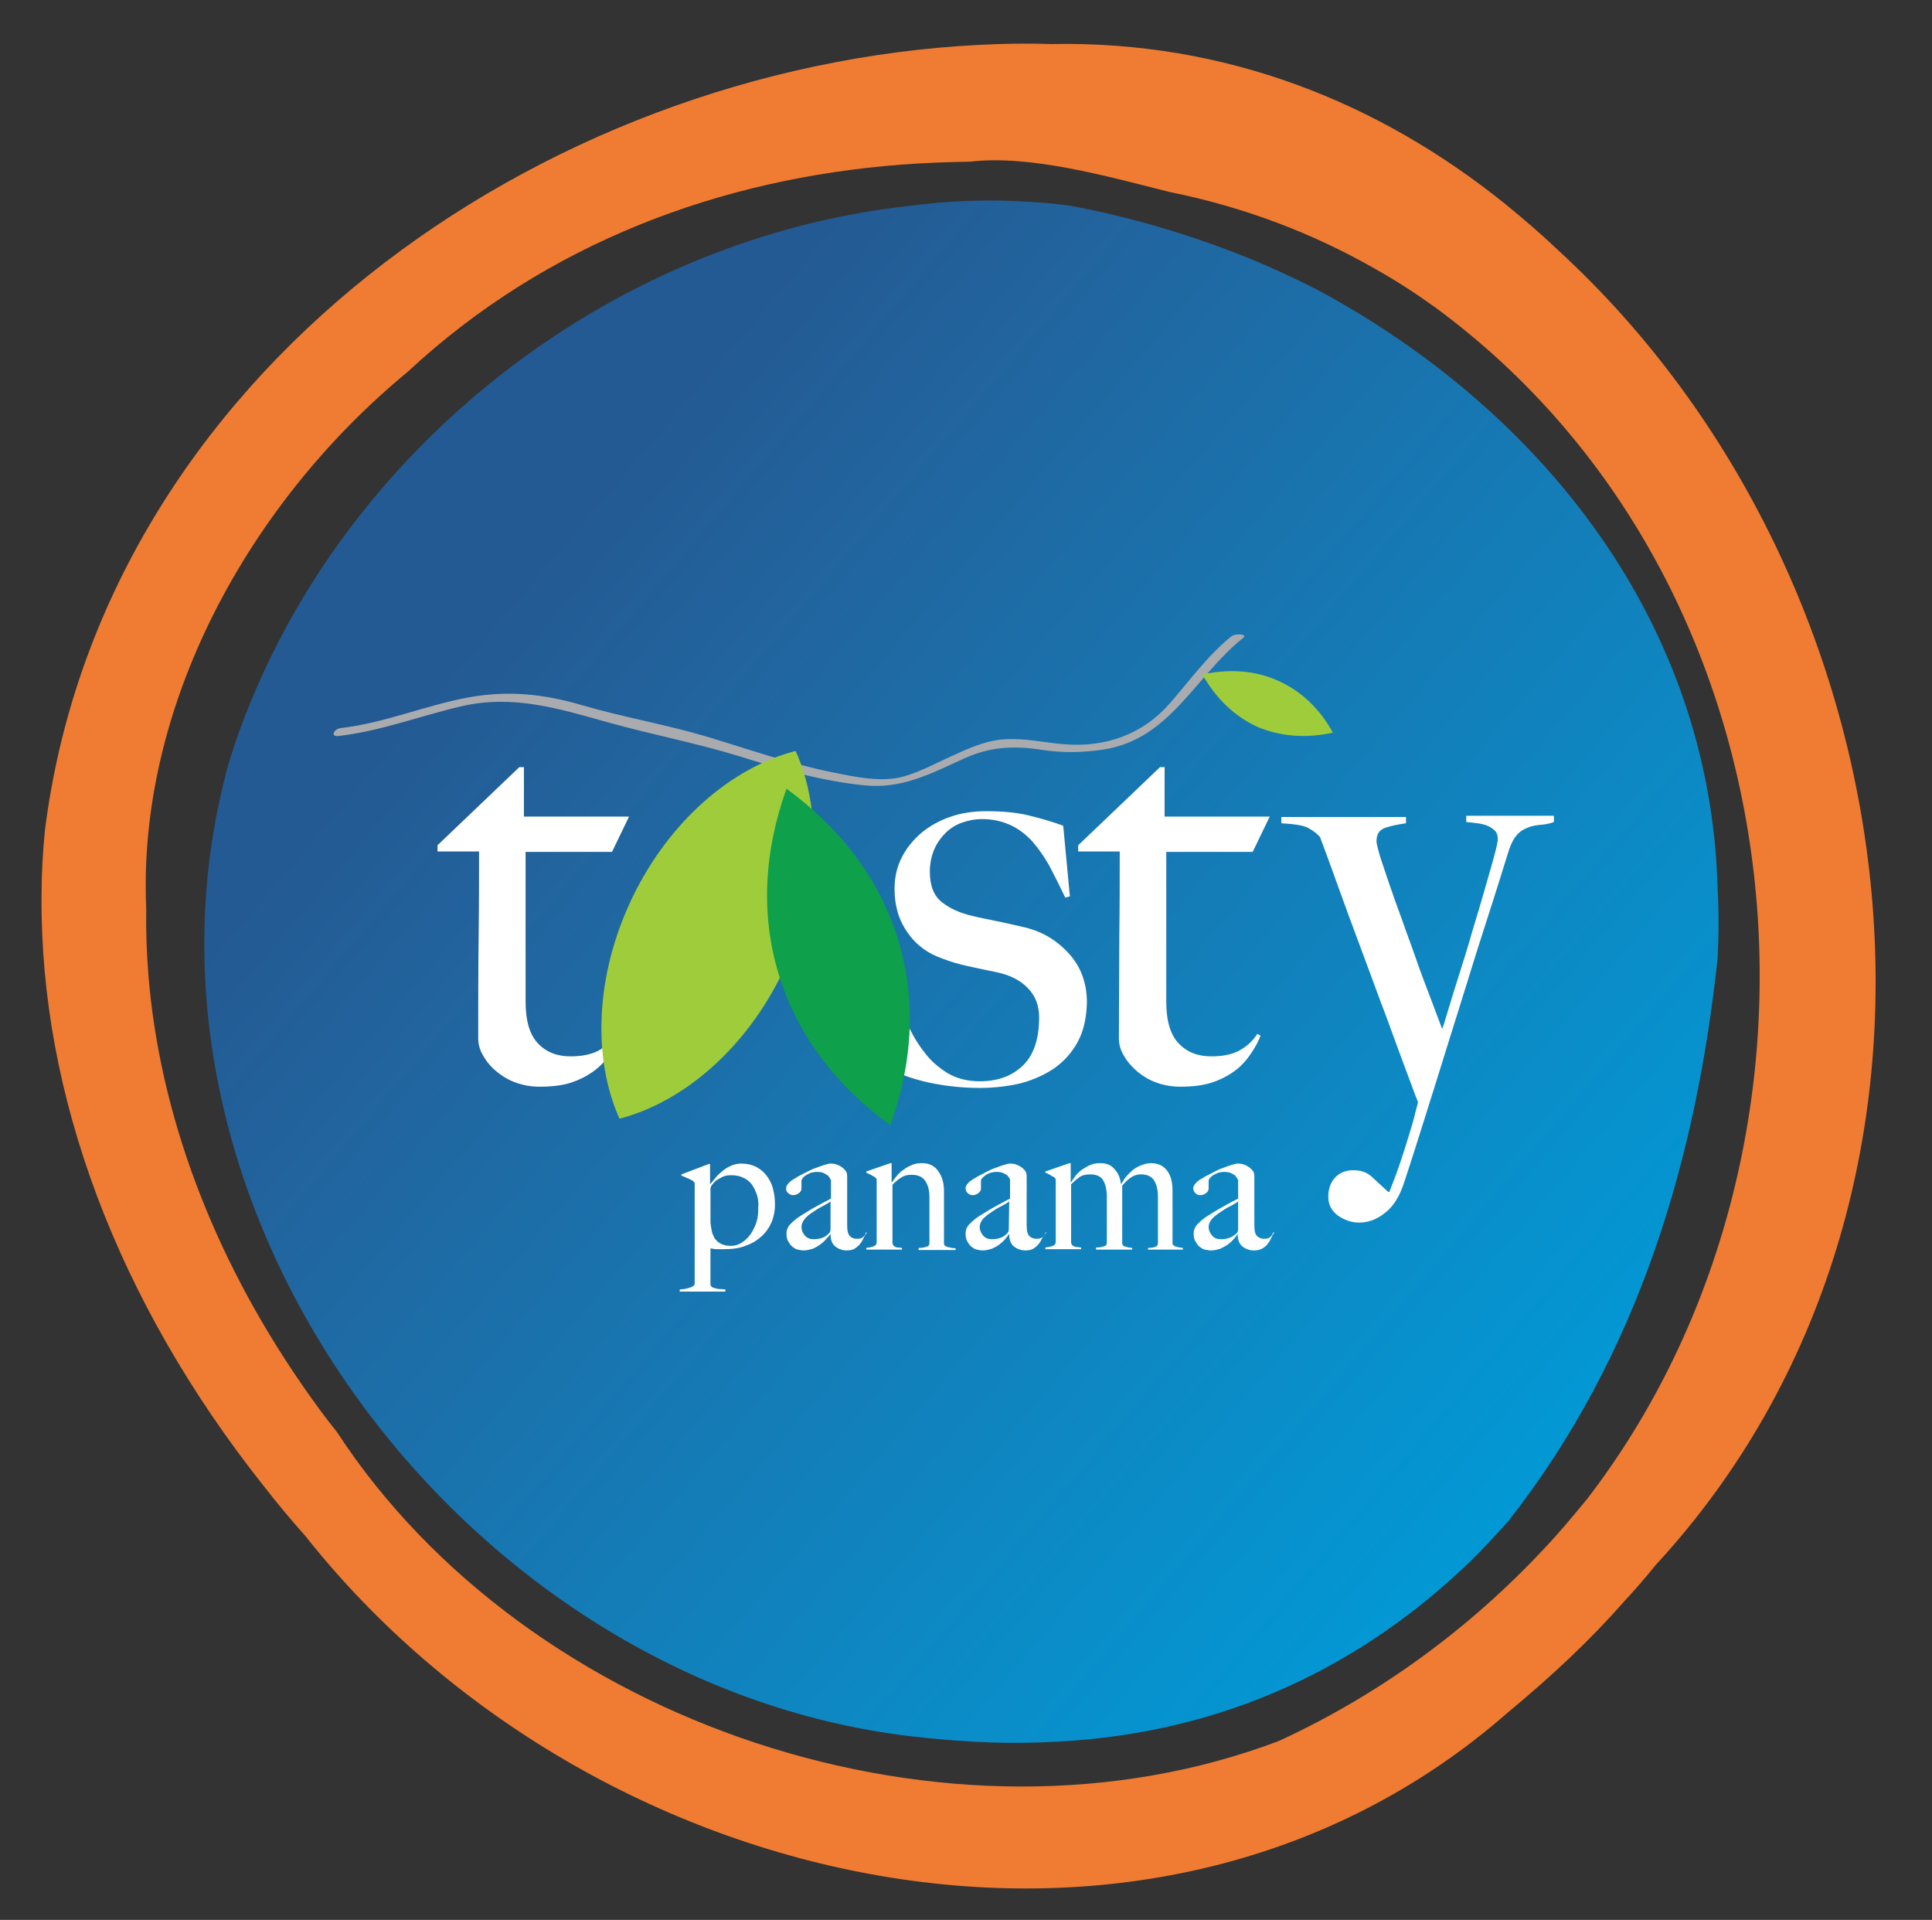 <?xml version="1.0" encoding="utf-8"?>
<!-- Generator: Adobe Illustrator 17.1.0, SVG Export Plug-In . SVG Version: 6.00 Build 0)  -->
<!DOCTYPE svg PUBLIC "-//W3C//DTD SVG 1.1//EN" "http://www.w3.org/Graphics/SVG/1.1/DTD/svg11.dtd">
<svg version="1.1" id="Layer_1" xmlns="http://www.w3.org/2000/svg" xmlns:xlink="http://www.w3.org/1999/xlink" x="0px" y="0px"
	 viewBox="84.6 152.1 465 462" enable-background="new 84.6 152.1 465 462" xml:space="preserve">
<rect x="84.6" y="152.1" width="465" height="462" fill="#333333" stroke="none"/>
<g>
	
		<linearGradient id="SVGID_1_" gradientUnits="userSpaceOnUse" x1="210.284" y1="500.442" x2="472.012" y2="277.896" gradientTransform="matrix(1 0 0 -1 1.020761e-06 792)">
		<stop  offset="0" style="stop-color:#235A93"/>
		<stop  offset="0.149" style="stop-color:#22649E"/>
		<stop  offset="0.715" style="stop-color:#0C8AC5"/>
		<stop  offset="1" style="stop-color:#009BD8"/>
	</linearGradient>
	<path fill="url(#SVGID_1_)" d="M498,382.7c-5.1,47.7-18.7,95.1-50.4,135.5c-3,3.3-6,6.6-9.2,9.7c-25.7,24.8-58.7,41.2-99.2,43.3
		c-5.4,0.3-10.9,0.4-16.3,0.2c-5.5-0.2-10.9-0.6-16.4-1.2c-108.5-11-196.6-126.3-166.9-234.3c1.5-5,3.3-10,5.3-14.8
		c25.8-63.2,87.9-111.8,158.9-119.5c8.5-1.1,17-1.5,25.6-1.1c4.3,0.2,8.5,0.5,12.7,1.1c15.6,2.9,30.8,7.5,45.4,13.6
		c4.9,2.1,9.6,4.3,14.3,6.7c53.8,29,94.5,79.8,96.2,144C498.3,371.3,498.3,376.9,498,382.7z"/>
	<g>
		<path fill="#EF7C32" d="M447.5,564.2c-85.1,74.6-220.6,44.5-289.5-42.6c-3.5-3.9-6.8-7.9-10-12c-35.2-44.4-53.8-94.1-53.4-142
			c0-5.2,0.3-10.4,0.8-15.6c13.8-109.7,119-183.7,224.8-189.1c5.9-0.3,11.8-0.4,17.6-0.2c41.8-0.8,78.7,14,109.1,38.5
			c4.3,3.5,8.6,7.2,12.6,11c87.4,80.1,106.2,227,23.6,316.5c-2.5,3.1-5.1,6.1-7.9,9.1C467.2,546.9,458,555.5,447.5,564.2
			L447.5,564.2z M182.7,241.6c-38.7,31.9-65.1,80.9-62.9,129.2c-0.1,5.2,0.1,10.5,0.5,15.7c2.7,33.6,15.4,67.5,36.9,98.7
			c2.7,3.9,5.5,7.8,8.5,11.5c46,70.5,147.7,104.4,226.8,74.3c24.5-11.3,46.1-27.3,63.9-46.4c3.6-3.8,6.9-7.8,10.2-11.8
			c65.3-84.9,54-220.4-36.8-286.9c-4.6-3.3-9.4-6.4-14.4-9.2c-14.9-8.5-31.4-14.8-49.3-18.4c-15.1-3.8-33.6-9-48-7.3
			c-5.5,0.1-11,0.3-16.4,0.7C258.2,195,216.1,210.5,182.7,241.6L182.7,241.6z"/>
	</g>
	<g>
		<g>
			<path fill="#A9ABAE" d="M381,305.2c-5.8,4.7-10,10.6-14.8,16.1c-6.5,7.5-15.5,10.7-25.4,9.9c-4.9-0.4-9.4-1.5-14.4-1.2
				c-3.8,0.2-7.6,1.7-11.1,3.3c-4.4,1.9-8.4,4.2-13,5.6c-5.6,1.6-12.1,0.1-17.6-1c-10.3-2.1-20.2-5.6-30.2-8.6
				c-9.8-2.9-19.9-4.6-29.8-7.5c-9.1-2.7-17.8-3.6-27.2-1.9c-10.5,1.9-20.3,6.2-30.9,7.4c-1.6,0.2-2.7,2.2-0.4,1.9
				c10.2-1.2,19.7-4.9,29.7-7.2c12.5-2.8,23.4,0.7,35.3,4c10.4,2.9,21,4.9,31.4,8.1c9.9,3.1,19.9,6,30.2,7c8.9,0.9,16-2.9,23.9-6.5
				c6.4-2.9,12.2-3.1,19-2c4.9,0.7,9.4,0.6,14.3-0.1c16.2-2.4,22.1-17.5,33.7-26.8C385.2,304.6,381.9,304.5,381,305.2L381,305.2z"/>
		</g>
	</g>
	<g>
		<path fill="#FFFFFF" d="M231.9,357.1h-20.8v36c0,4.7,1,8,3,10.1s4.6,3.1,7.8,3.1c2.6,0,4.8-0.4,6.6-1.3c1.7-0.9,3.2-2.2,4.5-4.1
			l0.8,0.4c-0.6,1.4-1.3,2.8-2.3,4.3s-2.2,2.9-3.8,4.1s-3.5,2.2-5.6,2.9c-2.1,0.7-4.7,1-7.6,1c-1.9,0-3.8-0.3-5.5-0.9
			c-1.8-0.6-3.3-1.5-4.7-2.6s-2.5-2.4-3.3-3.8c-0.9-1.4-1.3-2.9-1.3-4.3c0-8.6,0-16.7,0.1-24.4c0.1-7.7,0.1-14.6,0.1-20.6h-10v-1.5
			l19.7-18.8h1.1v11.9H236L231.9,357.1z"/>
		<path fill="#FFFFFF" d="M344,402.8c-1.4,2.6-3.3,4.7-5.7,6.4c-2.4,1.6-5.1,2.8-8.1,3.6c-3.1,0.7-6.3,1.1-9.7,1.1
			c-4,0-7.8-0.4-11.4-1.1s-6.8-1.8-9.9-3.1v-18.1h1.1c0.7,2.2,1.6,4.5,2.7,6.9s2.4,4.7,4,6.7c1.5,2.1,3.4,3.7,5.6,5.1
			c2.2,1.3,4.8,2,7.8,2c4.4,0,7.8-1.3,10.4-3.8s3.9-6.4,3.9-11.6c0-2.8-0.9-5.2-2.7-7c-1.8-1.9-4.2-3.1-7.3-3.8
			c-2.5-0.5-4.8-1-7.1-1.5c-2.3-0.5-4.3-1.1-6.1-1.8c-3.5-1.2-6.3-3.2-8.4-6.2c-2.1-2.9-3.2-6.4-3.2-10.6c0-2.8,0.6-5.4,1.8-7.7
			c1.2-2.3,2.8-4.2,4.8-5.9c2-1.6,4.3-2.9,7-3.8c2.6-0.9,5.5-1.3,8.5-1.3c3.8,0,7.2,0.3,10.1,1s5.7,1.5,8.4,2.5l1.6,17l-1.1,0.3
			c-1.3-2.7-2.6-5.3-3.8-7.6c-1.3-2.3-2.7-4.3-4.2-6c-1.6-1.7-3.3-3-5.3-3.9s-4.2-1.4-6.8-1.4c-1.6,0-3.1,0.3-4.6,0.8
			s-2.8,1.3-4,2.4c-1.1,1.1-2.1,2.4-2.8,4c-0.7,1.6-1.1,3.4-1.1,5.5c0,3.4,1,5.8,2.9,7.3s4.3,2.6,7.3,3.3c2,0.5,4.2,0.9,6.6,1.4
			s4.4,1,6.2,1.4c4.1,1,7.6,3.1,10.5,6.3c2.9,3.2,4.3,7.1,4.3,11.8C346.1,397.1,345.4,400.2,344,402.8z"/>
		<path fill="#FFFFFF" d="M386.1,357.1h-20.8v36c0,4.7,1,8,3,10.1s4.6,3.1,7.8,3.1c2.7,0,4.8-0.4,6.6-1.3c1.7-0.9,3.3-2.2,4.5-4.1
			l0.8,0.4c-0.5,1.4-1.3,2.8-2.3,4.3s-2.2,2.9-3.8,4.1c-1.6,1.2-3.5,2.2-5.6,2.9c-2.2,0.7-4.7,1-7.6,1c-1.9,0-3.8-0.3-5.5-0.9
			c-1.8-0.6-3.3-1.5-4.7-2.6c-1.3-1.1-2.5-2.4-3.3-3.8c-0.9-1.4-1.3-2.9-1.3-4.3c0-8.6,0.1-16.7,0.1-24.4c0.1-7.7,0.1-14.6,0.1-20.6
			h-10v-1.5l19.7-18.8h1.1v11.9h25.3L386.1,357.1z"/>
		<path fill="#FFFFFF" d="M455.2,350.6c-1.1,0.1-2.1,0.3-3,0.7c-1,0.4-1.8,0.9-2.5,1.7c-0.7,0.8-1.3,1.9-1.8,3.3
			c-0.5,1.5-1.2,3.8-2.2,7s-2.2,7-3.6,11.3s-2.9,9.1-4.5,14.3c-1.6,5.2-3.3,10.5-5,16s-3.4,10.9-5.1,16.3s-3.3,10.5-4.9,15.3
			c-1.1,3.5-2.7,6-4.7,7.5c-2,1.6-4.1,2.3-6.2,2.3c-1.8,0-3.5-0.6-5.1-1.7c-1.6-1.2-2.3-2.7-2.3-4.5s0.5-3.4,1.6-4.6
			s2.6-1.8,4.4-1.8s3.4,0.5,4.6,1.7c1.2,1.1,2.5,2.3,3.8,3.5h0.3c1-2.5,1.9-4.9,2.7-7.3c0.8-2.4,1.5-4.6,2.1-6.6s1.1-3.6,1.4-5
			c0.4-1.4,0.6-2.3,0.7-2.7c-0.2-0.4-0.7-1.7-1.5-3.9c-0.8-2.2-1.9-5.1-3.2-8.6c-1.3-3.5-2.7-7.5-4.4-11.9c-1.6-4.4-3.3-8.9-5-13.5
			s-3.4-9.1-5-13.6s-3.1-8.6-4.5-12.3c-0.8-0.9-1.8-1.6-2.9-2.2s-3.3-0.9-6.4-1.1v-1.5h30v1.5c-1.9,0.3-3.6,0.6-5,1.1
			s-2.1,1.5-2.1,3.3c0,0.5,0.3,1.6,0.8,3.4c0.6,1.8,1.3,4,2.2,6.6c0.9,2.6,1.9,5.5,3.1,8.7c1.1,3.2,2.3,6.3,3.4,9.5s2.3,6.3,3.4,9.2
			c1.1,3,2.1,5.5,2.9,7.7c0.3-0.7,0.8-2.3,1.5-4.7c0.7-2.4,1.6-5.2,2.6-8.4c1-3.2,2.1-6.6,3.1-10.2c1.1-3.6,2.1-6.9,3-10.1
			s1.7-5.8,2.3-8.1c0.6-2.2,0.9-3.6,0.9-4.2c0-0.8-0.2-1.5-0.7-2s-1.1-0.9-1.8-1.2c-0.8-0.3-1.6-0.5-2.5-0.6s-1.8-0.2-2.6-0.3v-1.5
			h21.1v1.5C457.3,350.4,456.3,350.5,455.2,350.6z"/>
	</g>
	<g>
		<path fill="#FFFFFF" d="M270.4,446c-0.6,1.4-1.4,2.6-2.5,3.6s-2.4,1.8-3.9,2.3c-1.5,0.6-3.3,0.8-5.2,0.8c-0.5,0-1.1,0-1.6,0
			s-1.1-0.1-1.6-0.2c0,0.4,0,1,0,1.8s0,1.6,0,2.5s0,1.7,0,2.5s0,1.5,0,2c0.1,0.3,0.2,0.4,0.5,0.6c0.3,0.1,0.6,0.2,1,0.3
			c0.4,0.1,0.8,0.1,1.1,0.1c0.4,0,0.8,0.1,1,0.1v0.5h-11v-0.5c0.3,0,0.6-0.1,1.1-0.1c0.4-0.1,0.8-0.2,1.2-0.3
			c0.4-0.1,0.7-0.3,0.9-0.4c0.3-0.2,0.4-0.4,0.4-0.6v-23.9c0-0.2,0-0.4-0.1-0.5s-0.2-0.2-0.4-0.4c-0.3-0.1-0.7-0.4-1.3-0.6
			c-0.6-0.3-1.1-0.5-1.4-0.6v-0.3l6.6-2.5h0.3v4.8v0.1c0.4-0.5,0.9-1.1,1.4-1.7s1.1-1.1,1.7-1.6s1.3-0.9,2-1.2
			c0.7-0.3,1.5-0.5,2.4-0.5c1.4,0,2.6,0.3,3.6,0.8s1.9,1.3,2.5,2.1c0.7,0.9,1.2,1.9,1.5,3s0.5,2.3,0.5,3.4
			C271.2,443.1,270.9,444.6,270.4,446z M266.8,439.7c-0.3-0.9-0.7-1.8-1.2-2.5s-1.2-1.3-2.1-1.7c-0.8-0.4-1.8-0.6-2.9-0.6
			c-0.8,0-1.5,0.1-2.1,0.4s-1.1,0.6-1.6,0.9c-0.4,0.4-0.7,0.7-1,1.1c-0.2,0.4-0.3,0.6-0.3,0.8c0,0.6,0,1.2,0,1.8c0,0.6,0,1.2,0,1.7
			c0,1.2,0,2.1,0,2.8c0,0.7,0,1.3,0,2c0.1,0.6,0.2,1.2,0.3,1.9c0.1,0.6,0.4,1.2,0.7,1.8c0.4,0.5,0.9,1,1.5,1.3s1.4,0.5,2.4,0.5
			c0.9,0,1.7-0.2,2.5-0.7s1.5-1.1,2.1-1.9s1.1-1.8,1.5-2.9s0.5-2.3,0.5-3.7C267.2,441.7,267.1,440.7,266.8,439.7z"/>
		<path fill="#FFFFFF" d="M292.3,450.3c-0.2,0.5-0.6,1-0.9,1.4c-0.4,0.4-0.8,0.7-1.3,1c-0.5,0.2-1.1,0.3-1.7,0.3
			c-1,0-1.9-0.3-2.7-0.9c-0.8-0.6-1.2-1.6-1.2-3h-0.1c-0.2,0.4-0.6,0.8-1,1.2c-0.4,0.5-0.9,0.9-1.4,1.3c-0.6,0.4-1.1,0.7-1.8,1
			c-0.7,0.2-1.4,0.4-2.2,0.4c-0.5,0-0.9-0.1-1.4-0.2s-0.9-0.4-1.3-0.7c-0.4-0.3-0.7-0.8-1-1.3s-0.4-1.1-0.4-1.9s0.3-1.6,1-2.3
			c0.7-0.7,1.5-1.4,2.5-2s1.8-1.1,2.6-1.6c0.8-0.4,1.4-0.8,2-1.1c0.6-0.3,1.1-0.6,1.5-0.8c0.4-0.2,0.8-0.4,1.1-0.6v-4.4
			c0,0-0.1-0.2-0.2-0.4c-0.1-0.2-0.3-0.4-0.5-0.7c-0.3-0.2-0.6-0.4-1-0.6s-1-0.3-1.7-0.3c-0.5,0-0.9,0.1-1.4,0.2
			c-0.5,0.2-0.9,0.4-1.2,0.6c-0.4,0.2-0.6,0.5-0.8,0.7c-0.2,0.2-0.3,0.5-0.3,0.6v1.9c0,0.4-0.2,0.8-0.6,1.1
			c-0.4,0.3-0.9,0.5-1.4,0.5s-0.9-0.2-1.2-0.5c-0.4-0.3-0.5-0.7-0.5-1.1c0-0.3,0.1-0.7,0.3-0.9c0.2-0.3,0.4-0.5,0.7-0.8
			c0.3-0.2,0.6-0.4,0.9-0.6s0.6-0.3,0.8-0.5c0.8-0.4,1.5-0.8,2.3-1.2c0.8-0.4,1.6-0.8,2.3-1c0.7-0.3,1.4-0.5,2-0.7s1.1-0.3,1.5-0.3
			c0.8,0,1.5,0.2,2.2,0.6s1.2,0.9,1.5,1.4c0.1,0.2,0.2,0.6,0.2,1.1s0,1,0,1.5c0,1,0,2,0,2.8s0,1.6,0,2.4s0,1.6,0,2.4s0,1.7,0,2.7
			c0,1.3,0.2,2.1,0.7,2.6c0.4,0.4,1,0.6,1.6,0.6c0.7,0,1.2-0.1,1.5-0.4s0.6-0.6,0.7-1.1h0.3C292.7,449.3,292.6,449.8,292.3,450.3z
			 M284.5,441.2c-0.5,0.4-1.2,0.8-2,1.2c-0.8,0.4-1.6,0.9-2.3,1.4c-0.8,0.5-1.4,1-1.9,1.6s-0.8,1.3-0.8,2s0.3,1.4,0.8,2
			s1.2,0.9,2.1,0.9c0.8,0,1.4-0.1,2-0.3c0.6-0.2,1.1-0.5,1.6-1c0.4-0.3,0.5-0.7,0.5-1.2L284.5,441.2L284.5,441.2z"/>
		<path fill="#FFFFFF" d="M305.7,452.9v-0.5c0.8,0,1.4-0.1,1.9-0.3c0.5-0.1,0.7-0.4,0.7-0.9v-10.9c0-1.7-0.3-3-1-4
			c-0.6-1-1.8-1.5-3.3-1.5c-1,0-1.8,0.2-2.4,0.6c-0.7,0.4-1.4,1-2.2,1.8v14.1c0.1,0.3,0.2,0.5,0.3,0.6c0.2,0.1,0.3,0.2,0.5,0.3
			c0.2,0.1,0.5,0.1,0.7,0.1c0.3,0,0.5,0.1,0.8,0.1v0.4h-8.6v-0.4c0.7-0.1,1.3-0.2,1.8-0.4c0.5-0.2,0.7-0.5,0.7-1v-14.8
			c0-0.2,0-0.4-0.1-0.5s-0.2-0.2-0.4-0.4c-0.3-0.1-0.6-0.3-0.9-0.5c-0.4-0.2-0.7-0.3-1.1-0.5V434l5.8-2h0.3v4.6h0.1
			c0.3-0.5,0.7-1,1.2-1.6s1-1.1,1.7-1.5c0.6-0.5,1.3-0.8,2-1.1c0.7-0.3,1.5-0.4,2.3-0.4c1.7,0,3,0.6,3.9,1.9
			c0.9,1.2,1.4,2.8,1.4,4.8v12.7c0,0.2,0.1,0.4,0.3,0.5c0.2,0.1,0.4,0.3,0.7,0.3c0.3,0.1,0.6,0.1,0.9,0.2c0.3,0,0.6,0.1,0.9,0.1v0.4
			L305.7,452.9L305.7,452.9z"/>
		<path fill="#FFFFFF" d="M335.3,450.3c-0.2,0.5-0.6,1-0.9,1.4c-0.4,0.4-0.8,0.7-1.3,1c-0.5,0.2-1.1,0.3-1.7,0.3
			c-1,0-1.9-0.3-2.7-0.9c-0.8-0.6-1.2-1.6-1.2-3h-0.1c-0.2,0.4-0.6,0.8-0.9,1.2c-0.4,0.5-0.9,0.9-1.4,1.3s-1.2,0.7-1.8,1
			c-0.7,0.2-1.4,0.4-2.2,0.4c-0.5,0-0.9-0.1-1.4-0.2s-0.9-0.4-1.3-0.7c-0.4-0.3-0.7-0.8-1-1.3s-0.4-1.1-0.4-1.9s0.3-1.6,1-2.3
			c0.7-0.7,1.5-1.4,2.5-2s1.8-1.1,2.6-1.6c0.8-0.4,1.4-0.8,2-1.1c0.6-0.3,1.1-0.6,1.5-0.8c0.4-0.2,0.8-0.4,1.1-0.6v-4.4
			c0,0,0-0.2-0.1-0.4c-0.1-0.2-0.3-0.4-0.5-0.7c-0.2-0.2-0.6-0.4-1-0.6s-1-0.3-1.7-0.3c-0.5,0-0.9,0.1-1.4,0.2
			c-0.5,0.2-0.9,0.4-1.2,0.6c-0.3,0.2-0.6,0.5-0.8,0.7c-0.2,0.2-0.3,0.5-0.3,0.6v1.9c0,0.4-0.2,0.8-0.6,1.1
			c-0.4,0.3-0.9,0.5-1.4,0.5s-0.9-0.2-1.2-0.5c-0.3-0.3-0.5-0.7-0.5-1.1c0-0.3,0.1-0.7,0.3-0.9c0.2-0.3,0.4-0.5,0.7-0.8
			c0.3-0.2,0.6-0.4,0.9-0.6s0.6-0.3,0.8-0.5c0.8-0.4,1.6-0.8,2.3-1.2c0.8-0.4,1.6-0.8,2.3-1c0.7-0.3,1.4-0.5,2-0.7s1.1-0.3,1.5-0.3
			c0.8,0,1.5,0.2,2.2,0.6s1.2,0.9,1.5,1.4c0.1,0.2,0.2,0.6,0.2,1.1s0,1,0,1.5c0,1,0,2,0,2.8s0,1.6,0,2.4s0,1.6,0,2.4s0,1.7,0,2.7
			c0,1.3,0.2,2.1,0.7,2.6c0.5,0.4,1,0.6,1.6,0.6c0.7,0,1.2-0.1,1.5-0.4s0.6-0.6,0.7-1.1h0.3C335.7,449.3,335.6,449.8,335.3,450.3z
			 M327.5,441.2c-0.5,0.4-1.2,0.8-2,1.2c-0.8,0.4-1.6,0.9-2.3,1.4c-0.8,0.5-1.4,1-2,1.6c-0.5,0.6-0.8,1.3-0.8,2s0.3,1.4,0.8,2
			s1.2,0.9,2.1,0.9c0.8,0,1.5-0.1,2-0.3c0.6-0.2,1.1-0.5,1.6-1c0.4-0.3,0.5-0.7,0.5-1.2L327.5,441.2L327.5,441.2z"/>
		<path fill="#FFFFFF" d="M360.9,452.9v-0.5c0.8,0,1.4-0.1,1.8-0.3c0.4-0.1,0.6-0.4,0.6-0.9v-11c0-1.7-0.3-3-0.9-4s-1.7-1.5-3.2-1.5
			c-1,0-1.8,0.3-2.5,0.8s-1.3,1.1-2,1.9v13.9c0,0.2,0.1,0.4,0.2,0.5c0.2,0.1,0.3,0.3,0.6,0.3c0.2,0.1,0.5,0.1,0.8,0.2
			c0.3,0,0.6,0.1,0.8,0.1v0.4h-8.7v-0.5c0.8,0,1.4-0.1,1.9-0.3c0.5-0.1,0.7-0.4,0.7-0.9v-11c0-1.7-0.3-3-0.9-4s-1.7-1.4-3.2-1.4
			c-1,0-1.8,0.2-2.4,0.6s-1.3,1-2.1,1.8v14.1c0.1,0.3,0.2,0.5,0.3,0.6c0.2,0.1,0.3,0.2,0.6,0.3c0.2,0.1,0.5,0.1,0.7,0.1
			c0.3,0,0.5,0.1,0.8,0.1v0.4h-8.6v-0.4c0.7-0.1,1.3-0.2,1.8-0.4c0.5-0.2,0.7-0.5,0.7-1v-14.7c0-0.2,0-0.4-0.1-0.5
			c0-0.1-0.2-0.2-0.4-0.4c-0.3-0.1-0.6-0.3-0.9-0.5c-0.4-0.2-0.7-0.4-1.1-0.5V434l5.8-2h0.3v4.6h0.1c0.3-0.5,0.7-1.1,1.1-1.6
			c0.5-0.6,1-1.1,1.6-1.5s1.3-0.8,2-1.1c0.7-0.3,1.5-0.4,2.3-0.4c1.4,0,2.6,0.4,3.4,1.4c0.9,0.9,1.4,2.1,1.6,3.6h0.1
			c0.3-0.5,0.6-1.1,1.1-1.7s1-1.1,1.6-1.6s1.3-0.9,2.1-1.2c0.8-0.3,1.5-0.5,2.3-0.5c1.7,0,3,0.6,3.9,1.8c0.9,1.2,1.3,2.8,1.3,4.7
			v12.8c0,0.2,0.1,0.4,0.3,0.5c0.2,0.1,0.4,0.3,0.6,0.3c0.3,0.1,0.5,0.1,0.8,0.2c0.3,0,0.6,0.1,0.8,0.1v0.4h-8.4V452.9z"/>
		<path fill="#FFFFFF" d="M390.4,450.3c-0.2,0.5-0.6,1-0.9,1.4c-0.4,0.4-0.8,0.7-1.4,1c-0.5,0.2-1.1,0.3-1.7,0.3
			c-1,0-1.9-0.3-2.7-0.9c-0.8-0.6-1.2-1.6-1.2-3h-0.1c-0.2,0.4-0.5,0.8-0.9,1.2c-0.4,0.5-0.9,0.9-1.4,1.3c-0.6,0.4-1.2,0.7-1.8,1
			c-0.7,0.2-1.4,0.4-2.2,0.4c-0.5,0-1-0.1-1.5-0.2s-0.9-0.4-1.3-0.7c-0.4-0.3-0.7-0.8-1-1.3s-0.4-1.1-0.4-1.9s0.3-1.6,1-2.3
			c0.7-0.7,1.5-1.4,2.5-2s1.8-1.1,2.6-1.6c0.8-0.4,1.4-0.8,2-1.1c0.6-0.3,1-0.6,1.5-0.8c0.4-0.2,0.8-0.4,1.1-0.6v-4.4
			c0,0-0.1-0.2-0.2-0.4c-0.1-0.2-0.3-0.4-0.5-0.7c-0.2-0.2-0.6-0.4-1-0.6s-1-0.3-1.7-0.3c-0.5,0-0.9,0.1-1.4,0.2
			c-0.5,0.2-0.9,0.4-1.2,0.6c-0.4,0.2-0.6,0.5-0.8,0.7c-0.2,0.2-0.3,0.5-0.3,0.6v1.9c0,0.4-0.2,0.8-0.6,1.1
			c-0.4,0.3-0.9,0.5-1.4,0.5s-0.9-0.2-1.2-0.5c-0.3-0.3-0.5-0.7-0.5-1.1c0-0.3,0.1-0.7,0.3-0.9c0.2-0.3,0.4-0.5,0.7-0.8
			c0.3-0.2,0.5-0.4,0.9-0.6c0.3-0.2,0.6-0.3,0.8-0.5c0.8-0.4,1.6-0.8,2.3-1.2c0.8-0.4,1.6-0.8,2.3-1c0.7-0.3,1.4-0.5,2-0.7
			s1.1-0.3,1.5-0.3c0.8,0,1.5,0.2,2.2,0.6s1.2,0.9,1.5,1.4c0.1,0.2,0.2,0.6,0.2,1.1s0,1,0,1.5c0,1,0,2,0,2.8s0,1.6,0,2.4
			s0,1.6,0,2.4s0,1.7,0,2.7c0,1.3,0.2,2.1,0.7,2.6c0.5,0.4,1,0.6,1.6,0.6c0.7,0,1.2-0.1,1.5-0.4s0.6-0.6,0.7-1.1h0.3
			C390.8,449.3,390.7,449.8,390.4,450.3z M382.6,441.2c-0.5,0.4-1.2,0.8-2,1.2c-0.8,0.4-1.6,0.9-2.3,1.4c-0.8,0.5-1.4,1-2,1.6
			c-0.5,0.6-0.8,1.3-0.8,2s0.3,1.4,0.8,2s1.2,0.9,2.1,0.9c0.8,0,1.4-0.1,2-0.3c0.6-0.2,1.1-0.5,1.7-1c0.4-0.3,0.5-0.7,0.5-1.2
			L382.6,441.2L382.6,441.2z"/>
	</g>
	<path fill="#9FCC3B" d="M273.1,385.8c-8.9,18.6-24,31.5-39.4,35.5c-6.5-14.5-5.9-34.4,3-53s24-31.5,39.4-35.5
		C282.6,347.4,282,367.2,273.1,385.8z"/>
	<path fill="#0EA04A" d="M298.9,422.9c-12.9-9.4-22.3-21.5-26.8-36.1c-4.5-14.5-3.6-29.9,1.8-44.9c12.9,9.4,22.3,21.6,26.8,36.1
		C305.2,392.5,304.3,407.8,298.9,422.9z"/>
	<path fill="#9FCC3B" d="M405.4,328.4c-3.1-5.7-7.6-10-13.2-12.5s-11.8-2.9-18.2-1.5c3.2,5.7,7.6,10,13.2,12.6
		C392.9,329.4,399.1,329.8,405.4,328.4z"/>
</g>
</svg>
